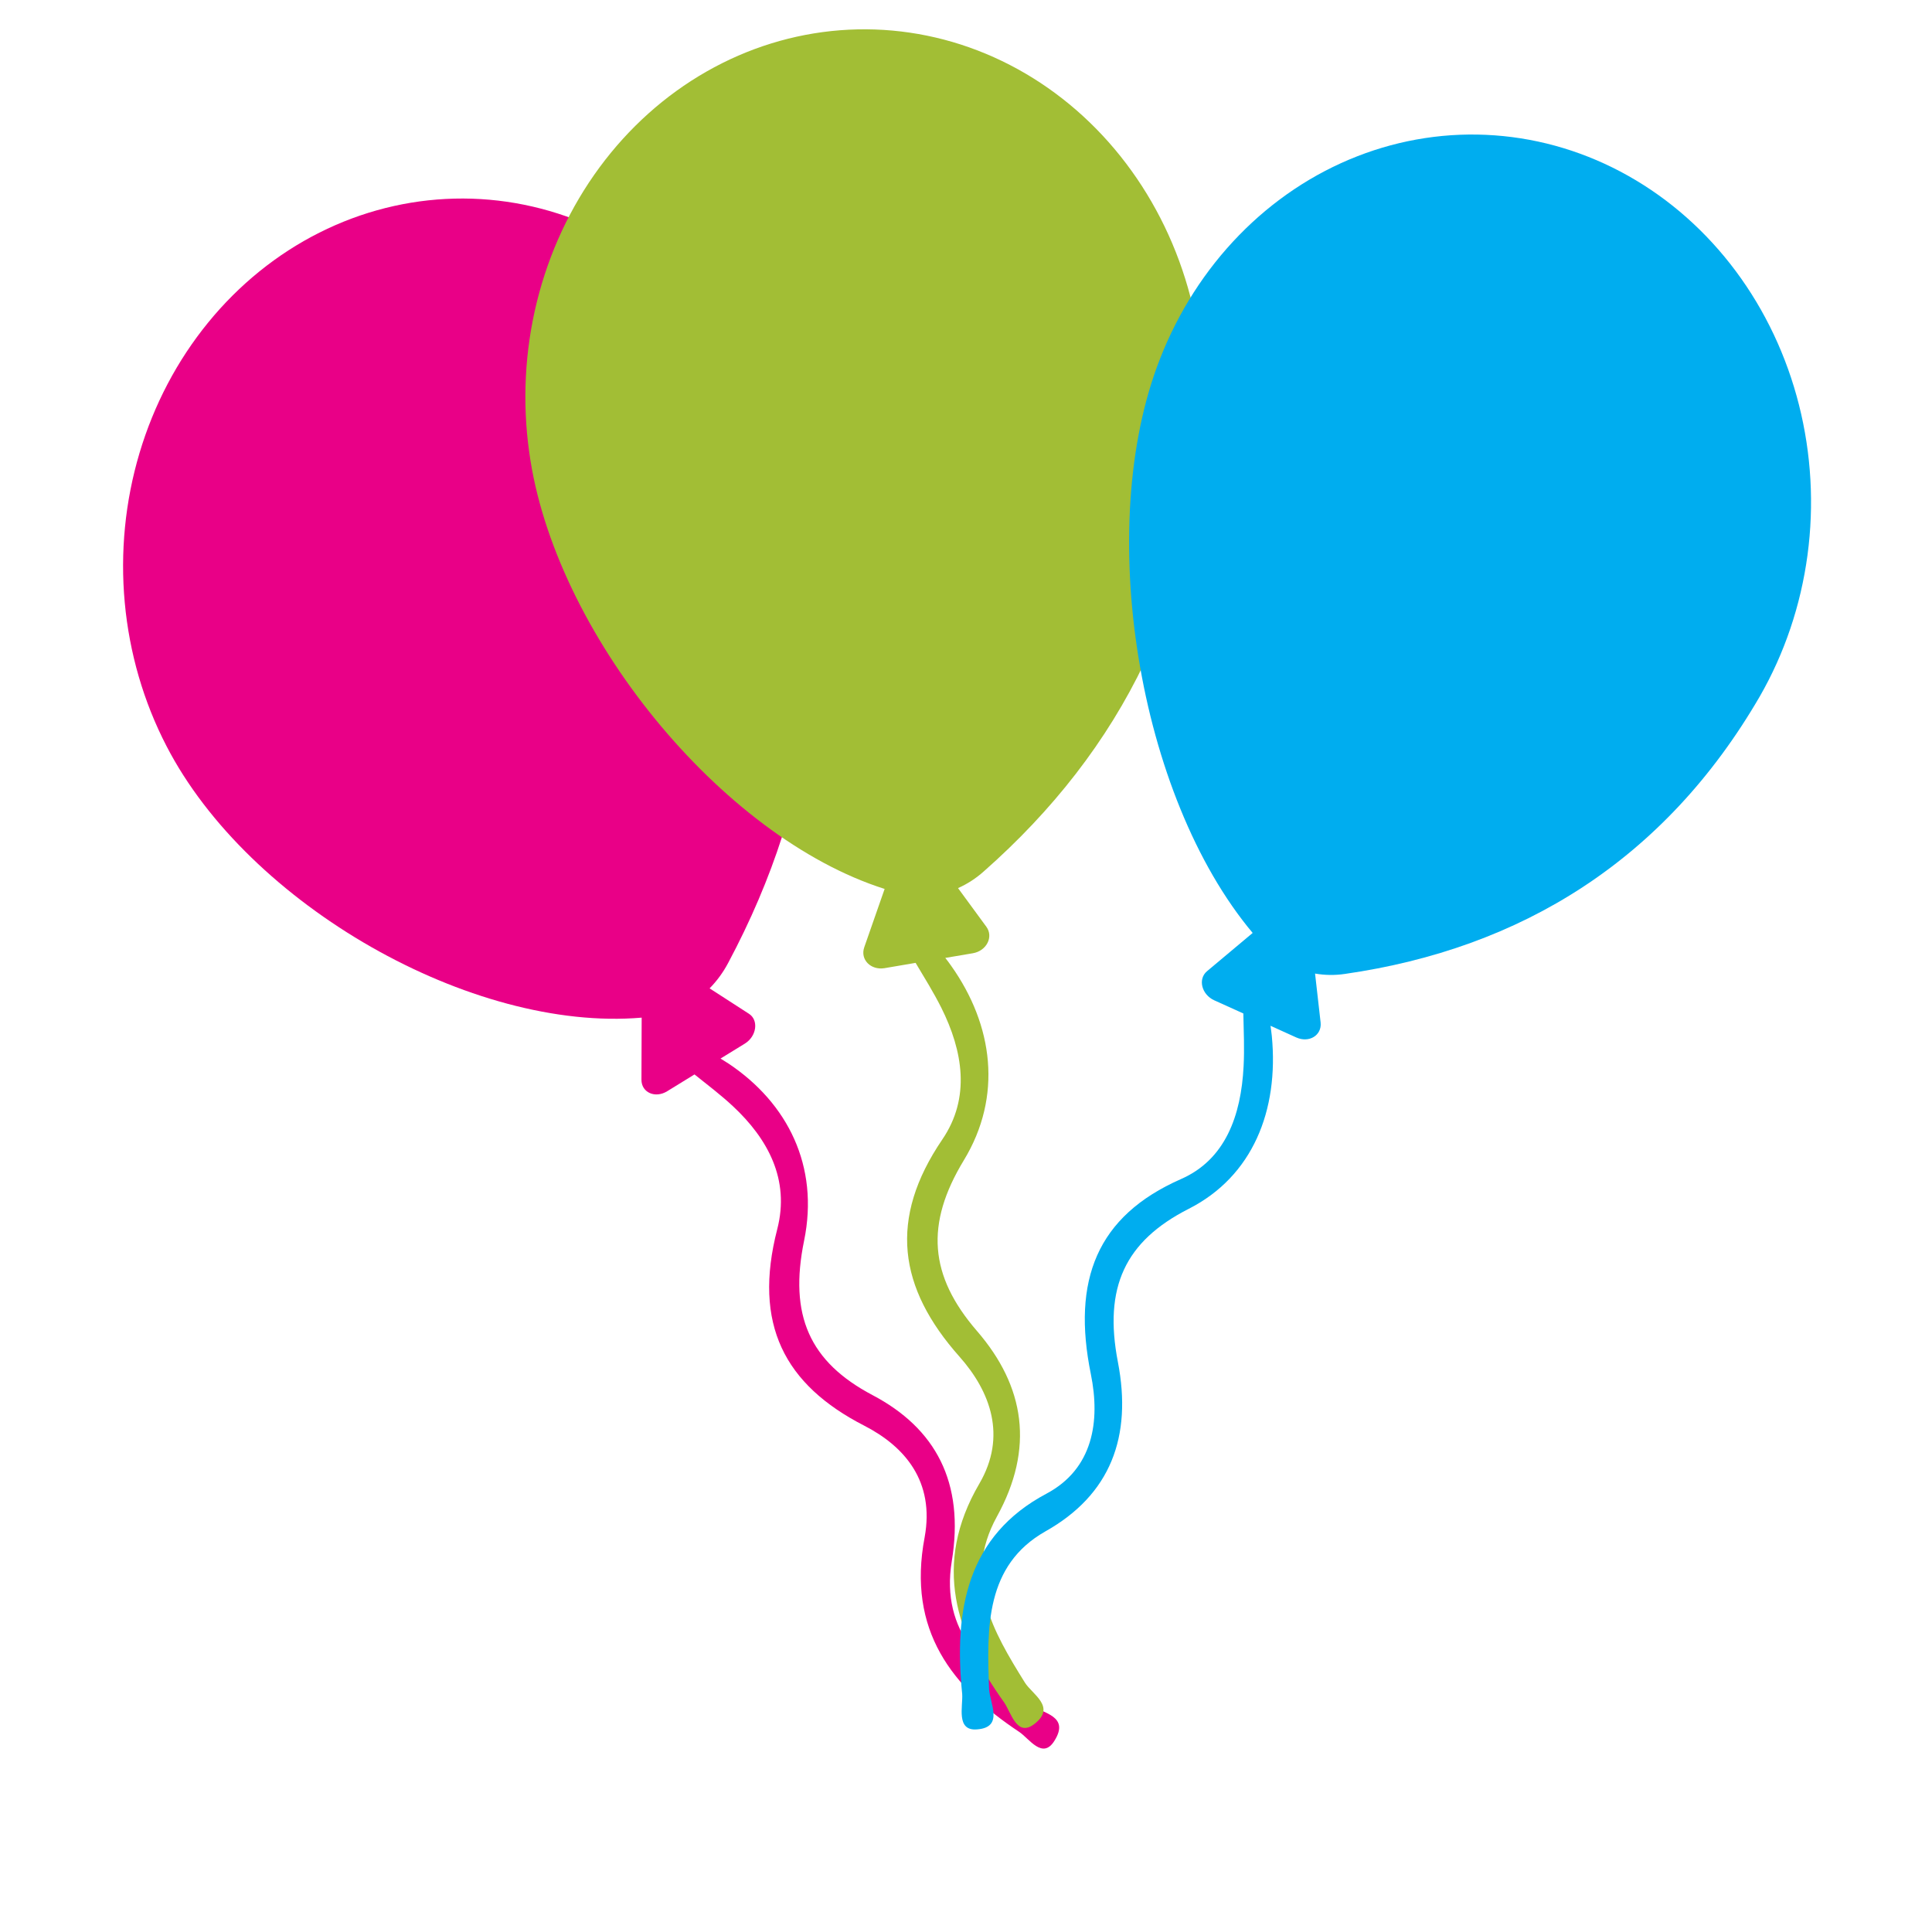 <svg width="143" height="142" viewBox="0 0 143 142" fill="none" xmlns="http://www.w3.org/2000/svg">
<path d="M57.674 32.339C62.214 45.783 60.492 58.905 53.894 71.272C53.525 71.968 53.062 72.601 52.522 73.15L55.426 75.025C56.165 75.486 56.02 76.692 55.126 77.242L53.331 78.345C53.527 78.462 53.721 78.59 53.934 78.724C58.296 81.643 60.648 86.302 59.517 91.821C58.385 97.34 59.913 100.793 64.585 103.256C69.257 105.719 71.405 109.715 70.447 115.549C69.585 120.856 72.961 123.585 76.405 126.217C77.197 126.828 79.185 126.997 78.059 128.815C77.176 130.273 76.178 128.672 75.441 128.182C70.503 124.904 67.121 120.696 68.441 113.762C69.189 109.641 66.971 107.061 63.98 105.522C58.054 102.485 55.718 98.001 57.529 90.974C58.48 87.287 56.822 84.279 54.261 81.883C53.355 81.039 52.376 80.296 51.405 79.52L49.381 80.765C48.487 81.315 47.468 80.852 47.478 79.903L47.494 75.317C34.925 76.393 18.395 66.99 12.321 55.212C10.628 51.943 9.577 48.329 9.234 44.599C8.891 40.868 9.262 37.101 10.325 33.533C11.388 29.965 13.119 26.674 15.411 23.867C17.702 21.059 20.504 18.796 23.64 17.218C26.777 15.641 30.18 14.783 33.637 14.7C37.093 14.616 40.528 15.308 43.727 16.733C46.925 18.157 49.817 20.283 52.221 22.977C54.626 25.671 56.491 28.875 57.699 32.388L57.674 32.339Z" fill="#E90087"/>
<path d="M89.071 29.581C88.921 43.895 83.022 55.502 72.804 64.504C72.233 65.013 71.594 65.426 70.91 65.73L73.008 68.592C73.552 69.341 73.021 70.38 72.003 70.552L69.966 70.897C70.113 71.075 70.253 71.27 70.402 71.48C73.526 75.887 74.211 81.145 71.341 85.871C68.47 90.597 68.771 94.412 72.314 98.51C75.856 102.607 76.584 107.182 73.778 112.262C71.239 116.894 73.503 120.747 75.857 124.528C76.403 125.406 78.206 126.329 76.557 127.597C75.257 128.601 74.841 126.737 74.319 125.994C70.769 121.026 68.989 115.795 72.484 109.814C74.541 106.297 73.307 102.989 71.024 100.416C66.475 95.299 65.758 90.203 69.749 84.33C71.847 81.248 71.279 77.8 69.668 74.575C69.094 73.436 68.421 72.355 67.77 71.263L65.465 71.656C64.453 71.819 63.655 71.021 63.968 70.113L65.477 65.791C53.395 61.963 40.995 46.821 39.171 33.468C38.65 29.757 38.843 25.969 39.737 22.342C40.632 18.715 42.21 15.328 44.37 12.395C46.531 9.462 49.228 7.045 52.292 5.297C55.356 3.549 58.721 2.508 62.174 2.239C65.627 1.97 69.094 2.479 72.357 3.734C75.62 4.989 78.608 6.963 81.133 9.531C83.658 12.1 85.665 15.207 87.029 18.658C88.393 22.109 89.083 25.828 89.056 29.583L89.071 29.581Z" fill="#A2BE35"/>
<path d="M130.255 51.541C123.219 63.661 112.592 70.205 99.542 72.082C98.809 72.191 98.066 72.181 97.336 72.055L97.748 75.684C97.844 76.632 96.887 77.209 95.942 76.782L94.039 75.92C94.076 76.156 94.1 76.401 94.134 76.662C94.669 82.194 92.712 87.064 87.988 89.465C83.263 91.866 81.678 95.288 82.742 100.801C83.806 106.313 82.222 110.622 77.36 113.349C72.957 115.856 73.031 120.425 73.208 124.988C73.251 126.032 74.334 127.842 72.323 127.994C70.739 128.133 71.282 126.288 71.218 125.376C70.585 119.127 71.595 113.658 77.456 110.548C80.907 108.71 81.45 105.191 80.741 101.7C79.329 94.76 81.179 90.009 87.411 87.265C90.688 85.831 91.862 82.583 92.047 78.91C92.115 77.615 92.055 76.311 92.028 75.008L89.88 74.037C88.935 73.61 88.648 72.456 89.343 71.877L92.718 69.048C84.215 58.905 80.972 38.984 85.86 26.555C87.209 23.1 89.202 19.985 91.715 17.405C94.227 14.826 97.204 12.838 100.459 11.567C103.714 10.295 107.176 9.767 110.628 10.017C114.08 10.266 117.447 11.287 120.517 13.015C123.588 14.743 126.296 17.141 128.471 20.059C130.646 22.977 132.24 26.351 133.155 29.969C134.069 33.587 134.284 37.371 133.785 41.084C133.286 44.796 132.084 48.357 130.255 51.541Z" fill="#00ADEF"/>
</svg>
